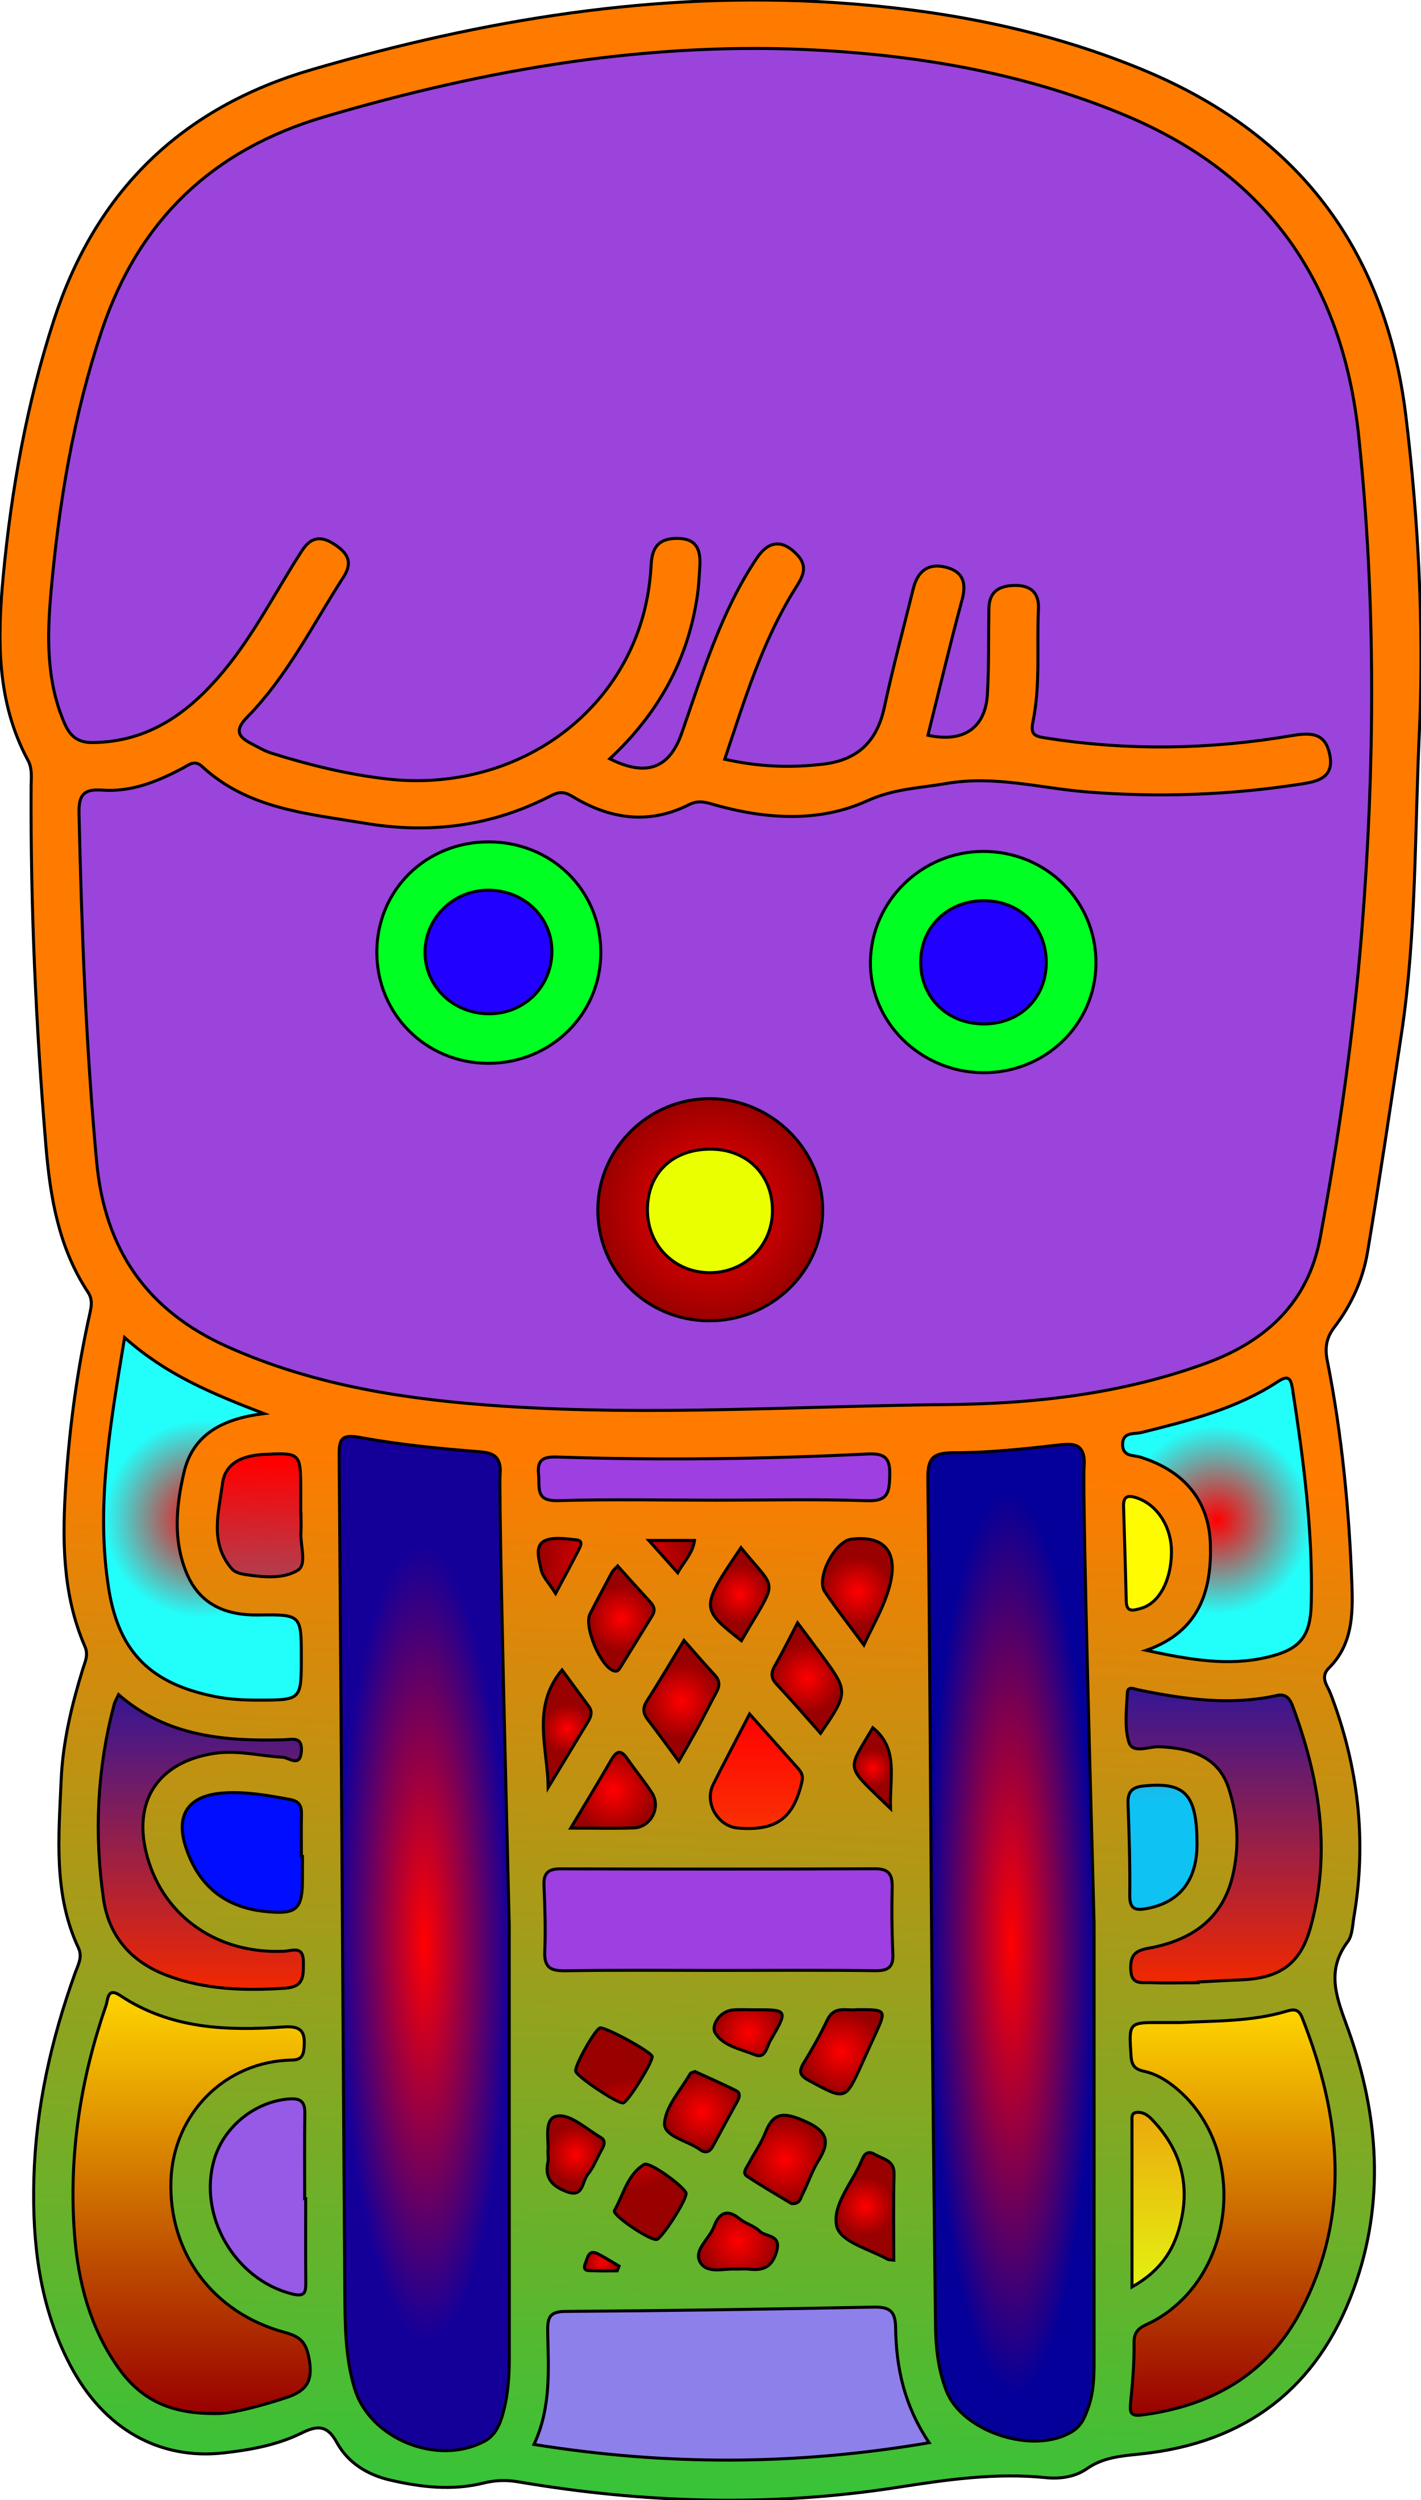 <?xml version="1.0" encoding="utf-8"?>
<svg viewBox="-1403.962 -1043.193 1652.478 2907.312" xmlns="http://www.w3.org/2000/svg" xmlns:xlink="http://www.w3.org/1999/xlink">
  <defs>
    <linearGradient gradientUnits="userSpaceOnUse" x1="2488.574" y1="220.317" x2="2488.574" y2="3127.629" id="gradient-6" gradientTransform="matrix(0.999, 0.037, -0.029, 0.46, -257.129, 1602.463)">
      <stop offset="0" style="stop-color: rgb(255, 123, 0);"/>
      <stop offset="1" style="stop-color: rgb(32, 204, 63);"/>
    </linearGradient>
    <radialGradient gradientUnits="userSpaceOnUse" cx="1167.545" cy="2312.659" r="98.955" id="gradient-3" gradientTransform="matrix(1, -0.008, 0.036, 4.677, -432.121, -8489.992)">
      <stop offset="0" style="stop-color: rgba(255, 0, 0, 1)"/>
      <stop offset="1" style="stop-color: rgb(20, 0, 153);"/>
    </radialGradient>
    <radialGradient gradientUnits="userSpaceOnUse" cx="1849.866" cy="2311.666" r="96.679" id="gradient-4" gradientTransform="matrix(1, -0.007, 0.037, 5.428, -434.038, -10218.189)">
      <stop offset="0" style="stop-color: rgba(255, 0, 0, 1)"/>
      <stop offset="1" style="stop-color: rgb(5, 0, 153);"/>
    </radialGradient>
    <linearGradient id="gradient-1-1" gradientUnits="userSpaceOnUse" x1="897.037" y1="2369.636" x2="897.037" y2="2859.16" gradientTransform="matrix(1, 0, 0, 1, -348.786, 4.713)" xlink:href="#gradient-1"/>
    <linearGradient id="gradient-1">
      <stop style="stop-color: rgb(255, 213, 0);" offset="0"/>
      <stop style="stop-color: rgb(153, 0, 0);" offset="1"/>
    </linearGradient>
    <linearGradient id="gradient-1-0" gradientUnits="userSpaceOnUse" x1="2107.64" y1="2389.888" x2="2107.64" y2="2861.213" gradientTransform="matrix(1, 0, 0, 1, -348.786, 4.713)" xlink:href="#gradient-1"/>
    <radialGradient id="gradient-69-1" gradientUnits="userSpaceOnUse" cx="909.639" cy="1818.8" r="114.961" gradientTransform="matrix(1, 0, 0, 1, -348.786, 4.713)" xlink:href="#gradient-69"/>
    <linearGradient id="gradient-69">
      <stop style="stop-color: rgb(255, 0, 0);" offset="0"/>
      <stop style="stop-color: rgb(34, 255, 251);" offset="1"/>
    </linearGradient>
    <linearGradient id="gradient-40-1" gradientUnits="userSpaceOnUse" x1="2097.179" y1="2015.854" x2="2097.179" y2="2358.483" gradientTransform="matrix(1, 0, 0, 1, -348.786, 4.713)" xlink:href="#gradient-40"/>
    <linearGradient id="gradient-40">
      <stop style="stop-color: rgb(54, 22, 149);" offset="0"/>
      <stop style="stop-color: rgb(241, 40, 0);" offset="1"/>
    </linearGradient>
    <radialGradient id="gradient-69-0" gradientUnits="userSpaceOnUse" cx="2089.499" cy="1819.983" r="109.817" gradientTransform="matrix(1, 0, 0, 1, -348.786, 4.713)" xlink:href="#gradient-69"/>
    <linearGradient id="gradient-40-0" gradientUnits="userSpaceOnUse" x1="907.722" y1="2023.2" x2="907.722" y2="2365.907" gradientTransform="matrix(1, 0, 0, 1, -348.786, 4.713)" xlink:href="#gradient-40"/>
    <linearGradient gradientUnits="userSpaceOnUse" x1="1496.556" y1="1743.184" x2="1496.556" y2="2272.865" id="gradient-2" gradientTransform="matrix(1, -0.017, 0.015, 0.779, -374.989, 416.445)">
      <stop offset="0" style="stop-color: rgba(255, 0, 0, 1)"/>
      <stop offset="1" style="stop-color: rgb(15, 194, 244);"/>
    </linearGradient>
    <linearGradient gradientUnits="userSpaceOnUse" x1="1775.745" y1="2045.7" x2="1775.745" y2="2712" id="gradient-15" gradientTransform="matrix(1, 0, 0, 1, -348.786, 4.713)">
      <stop offset="0" style="stop-color: rgba(255, 0, 0, 1)"/>
      <stop offset="1" style="stop-color: rgb(227, 242, 17);"/>
    </linearGradient>
    <radialGradient gradientUnits="userSpaceOnUse" cx="1671.249" cy="1903.635" r="40.573" id="gradient-18" gradientTransform="matrix(1, 0, 0, 1, -348.786, 4.713)">
      <stop offset="0" style="stop-color: rgba(255, 0, 0, 1)"/>
      <stop offset="1" style="stop-color: rgba(153, 0, 0, 1)"/>
    </radialGradient>
    <radialGradient gradientUnits="userSpaceOnUse" cx="1466.565" cy="2030.45" r="43.598" id="gradient-19" gradientTransform="matrix(1, 0, 0, 1, -348.786, 4.713)">
      <stop offset="0" style="stop-color: rgba(255, 0, 0, 1)"/>
      <stop offset="1" style="stop-color: rgba(153, 0, 0, 1)"/>
    </radialGradient>
    <radialGradient gradientUnits="userSpaceOnUse" cx="1587.113" cy="2563.692" r="46.905" id="gradient-20" gradientTransform="matrix(1, 0, 0, 1, -348.786, 4.713)">
      <stop offset="0" style="stop-color: rgba(255, 0, 0, 1)"/>
      <stop offset="1" style="stop-color: rgba(153, 0, 0, 1)"/>
    </radialGradient>
    <radialGradient gradientUnits="userSpaceOnUse" cx="1652.696" cy="2438.506" r="47.435" id="gradient-21" gradientTransform="matrix(1, 0, 0, 1, -348.786, 4.713)">
      <stop offset="0" style="stop-color: rgba(255, 0, 0, 1)"/>
      <stop offset="1" style="stop-color: rgba(153, 0, 0, 1)"/>
    </radialGradient>
    <radialGradient gradientUnits="userSpaceOnUse" cx="1680.16" cy="2618.283" r="33.754" id="gradient-22" gradientTransform="matrix(1, 0, 0, 1, -348.786, 4.713)">
      <stop offset="0" style="stop-color: rgba(255, 0, 0, 1)"/>
      <stop offset="1" style="stop-color: rgba(153, 0, 0, 1)"/>
    </radialGradient>
    <radialGradient gradientUnits="userSpaceOnUse" cx="1396.805" cy="1934.773" r="38.076" id="gradient-24" gradientTransform="matrix(1, 0, 0, 1, -348.786, 4.713)">
      <stop offset="0" style="stop-color: rgba(255, 0, 0, 1)"/>
      <stop offset="1" style="stop-color: rgba(153, 0, 0, 1)"/>
    </radialGradient>
    <radialGradient gradientUnits="userSpaceOnUse" cx="1612.469" cy="2003.95" r="40.5" id="gradient-25" gradientTransform="matrix(1, 0, 0, 1, -348.786, 4.713)">
      <stop offset="0" style="stop-color: rgba(255, 0, 0, 1)"/>
      <stop offset="1" style="stop-color: rgba(153, 0, 0, 1)"/>
    </radialGradient>
    <radialGradient gradientUnits="userSpaceOnUse" cx="1387.144" cy="2134.463" r="49.244" id="gradient-26" gradientTransform="matrix(1, 0, 0, 1, -348.786, 4.713)">
      <stop offset="0" style="stop-color: rgba(255, 0, 0, 1)"/>
      <stop offset="1" style="stop-color: rgba(153, 0, 0, 1)"/>
    </radialGradient>
    <radialGradient gradientUnits="userSpaceOnUse" cx="1490.43" cy="2508.158" r="43.461" id="gradient-27" gradientTransform="matrix(1, 0, 0, 1, -348.786, 4.713)">
      <stop offset="0" style="stop-color: rgba(255, 0, 0, 1)"/>
      <stop offset="1" style="stop-color: rgba(153, 0, 0, 1)"/>
    </radialGradient>
    <radialGradient gradientUnits="userSpaceOnUse" cx="1407.846" cy="2533.799" r="64.257" id="gradient-28" gradientTransform="matrix(1, 0, 0, 1, -348.786, 4.713)">
      <stop offset="0" style="stop-color: rgba(255, 0, 0, 1)"/>
      <stop offset="1" style="stop-color: rgba(153, 0, 0, 1)"/>
    </radialGradient>
    <radialGradient gradientUnits="userSpaceOnUse" cx="1333.808" cy="2062.85" r="27.769" id="gradient-29" gradientTransform="matrix(1, 0, 0, 1, -348.786, 4.713)">
      <stop offset="0" style="stop-color: rgba(255, 0, 0, 1)"/>
      <stop offset="1" style="stop-color: rgba(153, 0, 0, 1)"/>
    </radialGradient>
    <radialGradient gradientUnits="userSpaceOnUse" cx="1534.444" cy="1906.4" r="34.032" id="gradient-30" gradientTransform="matrix(1, 0, 0, 1, -348.786, 4.713)">
      <stop offset="0" style="stop-color: rgba(255, 0, 0, 1)"/>
      <stop offset="1" style="stop-color: rgba(153, 0, 0, 1)"/>
    </radialGradient>
    <radialGradient gradientUnits="userSpaceOnUse" cx="1532.427" cy="2659.085" r="45.984" id="gradient-31" gradientTransform="matrix(1, 0, 0, 1, -348.786, 4.713)">
      <stop offset="0" style="stop-color: rgba(255, 0, 0, 1)"/>
      <stop offset="1" style="stop-color: rgba(153, 0, 0, 1)"/>
    </radialGradient>
    <radialGradient gradientUnits="userSpaceOnUse" cx="1343.587" cy="2557.91" r="33.18" id="gradient-32" gradientTransform="matrix(1, 0, 0, 1, -348.786, 4.713)">
      <stop offset="0" style="stop-color: rgba(255, 0, 0, 1)"/>
      <stop offset="1" style="stop-color: rgba(153, 0, 0, 1)"/>
    </radialGradient>
    <radialGradient gradientUnits="userSpaceOnUse" cx="1544.17" cy="2416.293" r="39.582" id="gradient-33" gradientTransform="matrix(1, 0, 0, 1, -348.786, 4.713)">
      <stop offset="0" style="stop-color: rgba(255, 0, 0, 1)"/>
      <stop offset="1" style="stop-color: rgba(153, 0, 0, 1)"/>
    </radialGradient>
    <radialGradient gradientUnits="userSpaceOnUse" cx="1689.18" cy="2108.7" r="21.562" id="gradient-34" gradientTransform="matrix(1, 0, 0, 1, -348.786, 4.713)">
      <stop offset="0" style="stop-color: rgba(255, 0, 0, 1)"/>
      <stop offset="1" style="stop-color: rgba(153, 0, 0, 1)"/>
    </radialGradient>
    <radialGradient gradientUnits="userSpaceOnUse" cx="1390.958" cy="1873.556" r="90.842" id="gradient-35" gradientTransform="matrix(1, 0, 0, 1, -348.786, 4.713)">
      <stop offset="0" style="stop-color: rgba(255, 0, 0, 1)"/>
      <stop offset="1" style="stop-color: rgba(153, 0, 0, 1)"/>
    </radialGradient>
    <radialGradient gradientUnits="userSpaceOnUse" cx="1373.979" cy="2682.555" r="20.121" id="gradient-36" gradientTransform="matrix(1, 0, 0, 1, -348.786, 4.713)">
      <stop offset="0" style="stop-color: rgba(255, 0, 0, 1)"/>
      <stop offset="1" style="stop-color: rgba(153, 0, 0, 1)"/>
    </radialGradient>
    <radialGradient gradientUnits="userSpaceOnUse" cx="1500.149" cy="1459.351" r="130.753" id="gradient-37" gradientTransform="matrix(1, 0, 0, 1, -348.786, 4.713)">
      <stop offset="0" style="stop-color: rgba(255, 0, 0, 1)"/>
      <stop offset="1" style="stop-color: rgba(153, 0, 0, 1)"/>
    </radialGradient>
  </defs>
  <path class="st0" d="M 1976.514 896.813 C 1970.314 1024.313 1972.914 1143.113 1955.014 1260.613 C 1942.214 1344.913 1929.814 1429.213 1915.714 1513.313 C 1910.414 1545.213 1896.914 1574.813 1877.114 1600.713 C 1867.914 1612.813 1865.914 1624.413 1868.814 1639.013 C 1886.014 1725.613 1894.414 1813.413 1897.614 1901.513 C 1898.814 1935.313 1897.814 1970.113 1871.014 1996.713 C 1859.914 2007.713 1869.014 2017.113 1872.714 2026.713 C 1904.814 2110.813 1915.114 2197.213 1899.914 2286.213 C 1898.214 2296.113 1898.214 2308.013 1892.614 2315.313 C 1866.514 2350.013 1880.414 2381.713 1893.114 2417.013 C 1928.814 2516.413 1936.314 2618.113 1899.614 2719.113 C 1857.614 2834.713 1773.714 2898.313 1651.514 2910.913 C 1629.614 2913.213 1608.514 2914.613 1589.214 2928.113 C 1575.714 2937.613 1558.214 2940.113 1541.514 2938.413 C 1483.514 2932.513 1426.814 2940.713 1369.714 2949.613 C 1222.414 2972.613 1075.014 2968.313 928.214 2943.313 C 914.314 2940.913 901.414 2941.313 887.714 2944.713 C 851.114 2953.813 814.514 2949.513 778.614 2941.113 C 752.814 2935.113 730.114 2921.213 717.214 2897.713 C 706.114 2877.513 695.214 2877.113 676.214 2886.513 C 648.114 2900.413 617.014 2906.113 585.914 2909.613 C 510.314 2918.213 445.714 2881.513 406.914 2807.313 C 371.414 2739.413 362.814 2666.013 364.814 2590.713 C 367.014 2508.213 385.014 2428.913 412.814 2351.513 C 416.214 2342.113 421.614 2333.113 416.714 2322.613 C 387.314 2260.013 393.714 2193.313 396.514 2127.513 C 398.414 2083.413 408.714 2040.413 421.714 1998.113 C 424.314 1989.713 428.514 1981.913 424.114 1971.813 C 397.714 1911.013 397.714 1846.713 402.014 1782.213 C 406.314 1716.213 415.214 1650.713 429.614 1586.013 C 431.614 1576.813 433.514 1568.813 427.714 1559.913 C 393.714 1508.413 383.814 1449.813 378.814 1389.813 C 367.214 1250.613 360.814 1111.213 361.614 971.413 C 361.714 961.413 363.114 951.013 358.014 941.613 C 321.414 873.713 322.214 800.713 329.214 726.813 C 338.814 626.013 356.514 527.113 387.814 430.413 C 436.614 279.613 536.214 182.613 688.014 138.313 C 886.714 80.413 1088.514 46.713 1296.514 60.413 C 1419.114 68.513 1538.514 90.813 1652.714 137.813 C 1833.714 212.213 1936.314 346.113 1960.214 540.313 C 1975.014 661.813 1980.814 783.713 1976.514 896.813 Z" style="stroke: rgb(0, 0, 0); stroke-miterlimit: 10; stroke-width: 3.5px; fill: url(#gradient-6);" transform="matrix(1, 0, 0, 1, -1729.381, -1100.562)"/>
  <path class="st0" d="M 1404.514 912.313 C 1445.814 921.413 1471.514 903.913 1473.714 864.213 C 1475.514 831.213 1474.814 798.113 1475.414 765.013 C 1475.714 744.913 1487.614 738.313 1506.014 738.113 C 1524.814 737.913 1533.814 747.613 1533.014 765.013 C 1530.914 808.913 1535.514 853.313 1526.614 896.813 C 1523.714 911.113 1528.014 913.413 1540.814 915.413 C 1637.014 930.713 1733.114 929.013 1828.714 912.613 C 1851.714 908.713 1867.114 910.413 1871.914 935.613 C 1876.914 962.113 1857.214 966.113 1838.814 969.013 C 1755.914 981.913 1672.714 984.913 1588.914 978.213 C 1534.714 973.813 1481.914 958.713 1425.414 968.513 C 1394.314 973.913 1365.014 974.413 1333.814 988.613 C 1278.614 1013.713 1217.614 1010.213 1158.514 993.813 C 1148.114 990.913 1138.614 987.013 1126.914 992.913 C 1079.914 1016.813 1034.214 1009.813 990.814 983.313 C 981.414 977.613 975.114 978.013 966.214 982.613 C 897.714 1018.113 825.414 1027.413 749.614 1014.613 C 682.714 1003.413 613.914 998.113 560.514 948.713 C 551.714 940.613 545.514 946.513 538.614 950.213 C 509.114 966.013 478.114 978.613 444.214 976.113 C 421.214 974.413 416.814 983.113 417.314 1004.013 C 420.414 1139.013 425.314 1273.813 437.814 1408.413 C 447.314 1510.413 496.114 1581.213 589.614 1623.213 C 691.914 1669.113 800.214 1685.213 910.614 1692.513 C 1083.314 1703.913 1255.914 1692.313 1428.514 1690.613 C 1530.614 1689.613 1631.914 1677.813 1728.814 1642.213 C 1798.314 1616.713 1846.914 1571.213 1860.714 1496.413 C 1882.414 1379.013 1899.414 1260.513 1908.914 1141.813 C 1924.314 949.513 1925.614 756.713 1905.414 564.013 C 1886.714 386.413 1799.814 260.813 1633.814 191.413 C 1520.714 144.113 1402.014 122.913 1280.514 115.913 C 1082.814 104.613 891.214 137.613 702.214 193.313 C 572.214 231.713 486.714 313.613 443.914 441.413 C 410.814 540.313 393.914 642.613 384.714 745.913 C 380.214 796.813 379.014 848.713 400.214 897.913 C 406.914 913.413 415.514 920.913 433.014 920.813 C 498.514 920.313 545.514 885.713 584.914 838.413 C 620.914 795.313 646.114 744.813 676.514 697.813 C 686.514 682.313 697.914 679.813 713.514 689.813 C 728.814 699.613 736.514 710.313 725.014 728.113 C 689.214 783.613 659.714 843.413 613.014 891.113 C 599.614 904.813 600.414 912.913 616.314 921.313 C 624.414 925.513 632.414 930.413 641.014 933.113 C 684.814 946.913 729.314 957.813 775.014 963.113 C 908.214 978.413 1029.214 905.413 1069.314 786.113 C 1077.314 762.413 1081.414 737.913 1082.714 713.213 C 1083.814 692.513 1092.814 683.213 1113.414 683.413 C 1136.714 683.613 1140.414 698.113 1139.214 716.713 C 1138.514 727.713 1138.014 738.713 1136.414 749.613 C 1125.614 825.113 1090.314 887.813 1034.514 939.713 C 1077.114 961.013 1103.814 950.913 1118.114 910.113 C 1142.614 840.113 1163.714 768.613 1205.714 706.113 C 1219.614 685.513 1235.814 684.713 1252.514 702.513 C 1266.114 716.913 1258.014 729.313 1250.014 742.013 C 1211.514 803.613 1191.014 872.313 1168.214 940.213 C 1208.514 949.313 1245.814 950.413 1283.514 945.813 C 1323.314 941.013 1345.414 919.013 1353.814 879.813 C 1363.714 833.613 1376.114 787.913 1387.414 742.013 C 1392.414 721.713 1404.714 711.613 1425.614 717.013 C 1445.714 722.213 1449.514 735.513 1444.114 755.213 C 1430.014 807.313 1417.614 859.913 1404.514 912.313 Z" style="stroke: rgb(0, 0, 0); stroke-miterlimit: 10; stroke-width: 3.5px; fill: rgb(154, 68, 220);" transform="matrix(1, 0, 0, 1, -1729.381, -1100.562)"/>
  <path class="st0" d="M 917.614 2296.513 C 910.314 1999.913 905.614 1788.613 907.014 1770.413 C 907.214 1768.213 908.214 1758.513 902.314 1752.013 C 898.914 1748.213 893.214 1746.413 884.314 1745.613 C 837.714 1741.913 790.914 1737.413 745.014 1729.013 C 722.214 1724.813 719.614 1730.213 719.814 1750.613 C 722.414 2074.713 724.114 2398.813 726.414 2722.913 C 726.714 2760.513 726.714 2798.313 737.814 2834.913 C 755.514 2893.113 833.514 2925.013 888.214 2896.413 C 899.714 2890.413 905.214 2880.213 908.914 2868.513 C 916.114 2845.413 917.714 2821.713 917.714 2797.813 C 917.614 2630.713 917.614 2463.613 917.614 2296.513 Z" style="stroke: rgb(0, 0, 0); stroke-miterlimit: 10; stroke-width: 3.5px; fill: url(#gradient-3);" transform="matrix(1, 0, 0, 1, -1729.381, -1100.562)"/>
  <path class="st0" d="M 1597.714 2293.513 C 1589.614 1995.813 1584.514 1784.413 1586.114 1761.713 C 1586.314 1758.713 1587.514 1746.713 1580.314 1740.413 C 1575.814 1736.513 1568.414 1736.313 1557.614 1737.513 C 1516.614 1742.213 1475.314 1746.713 1434.114 1746.613 C 1409.014 1746.613 1404.114 1754.013 1404.414 1777.613 C 1406.814 1974.213 1407.614 2170.813 1409.214 2367.413 C 1410.314 2498.813 1411.814 2630.113 1413.314 2761.513 C 1413.614 2787.313 1416.414 2812.713 1425.814 2837.213 C 1444.414 2885.813 1528.614 2912.613 1572.814 2884.413 C 1583.214 2877.813 1587.014 2868.013 1590.714 2857.713 C 1598.414 2836.513 1597.714 2814.313 1597.714 2792.313 C 1597.814 2626.113 1597.714 2459.813 1597.714 2293.513 Z" style="stroke: rgb(0, 0, 0); stroke-miterlimit: 10; stroke-width: 3.5px; fill: url(#gradient-4);" transform="matrix(1, 0, 0, 1, -1729.381, -1100.562)"/>
  <path class="st0" d="M 582.914 2863.713 C 598.614 2862.713 628.614 2855.113 658.414 2845.313 C 683.314 2837.113 689.614 2824.713 684.614 2798.913 C 681.014 2780.113 673.814 2774.213 656.614 2769.513 C 572.214 2746.713 521.414 2676.313 524.214 2593.013 C 526.814 2515.513 587.014 2454.013 665.314 2452.813 C 674.414 2452.713 678.114 2448.713 678.914 2439.613 C 680.414 2422.413 678.214 2412.713 655.914 2414.313 C 589.414 2419.113 523.614 2416.713 465.114 2377.713 C 450.114 2367.713 451.114 2382.513 448.614 2389.613 C 418.914 2475.513 405.214 2563.913 412.014 2654.713 C 416.214 2711.113 430.214 2765.013 464.014 2812.013 C 489.514 2847.213 523.414 2865.813 582.914 2863.713 Z" style="stroke: rgb(0, 0, 0); stroke-miterlimit: 10; stroke-width: 3.5px; fill: url(#gradient-1-1);" transform="matrix(1, 0, 0, 1, -1729.381, -1100.562)"/>
  <path class="st0" d="M 946.414 2899.813 C 1099.914 2924.513 1251.114 2924.313 1405.914 2897.813 C 1376.814 2854.613 1367.514 2810.013 1366.914 2763.813 C 1366.614 2743.913 1359.314 2739.813 1340.914 2740.113 C 1221.714 2742.513 1102.514 2744.313 983.314 2745.113 C 965.514 2745.213 962.114 2751.313 962.314 2767.313 C 963.014 2811.113 966.914 2855.513 946.414 2899.813 Z" style="stroke: rgb(0, 0, 0); stroke-miterlimit: 10; stroke-width: 3.5px; fill: rgb(142, 128, 235);" transform="matrix(1, 0, 0, 1, -1729.381, -1100.562)"/>
  <path class="st0" d="M 1698.614 2409.213 C 1691.314 2409.213 1683.914 2409.213 1676.614 2409.213 C 1637.514 2409.013 1638.114 2408.913 1640.714 2448.213 C 1641.514 2459.713 1645.614 2463.713 1656.314 2466.013 C 1668.814 2468.713 1680.014 2475.213 1690.314 2483.313 C 1778.014 2552.413 1764.514 2704.113 1665.914 2756.813 C 1655.814 2762.213 1644.014 2764.413 1644.214 2780.913 C 1644.514 2804.713 1642.514 2828.513 1640.114 2852.213 C 1639.014 2863.313 1641.114 2867.113 1652.814 2865.613 C 1734.314 2855.213 1799.614 2818.213 1838.214 2744.413 C 1897.114 2632.013 1884.614 2517.913 1839.914 2404.113 C 1836.014 2394.213 1831.514 2393.013 1821.214 2396.113 C 1781.314 2408.113 1739.714 2407.113 1698.614 2409.213 Z" style="stroke: rgb(0, 0, 0); stroke-miterlimit: 10; stroke-width: 3.5px; fill: url(#gradient-1-0);" transform="matrix(1, 0, 0, 1, -1729.381, -1100.562)"/>
  <path class="st0" d="M 470.314 1612.713 C 453.614 1714.213 436.414 1809.213 452.014 1905.713 C 464.014 1979.913 502.214 2015.613 575.814 2030.213 C 592.214 2033.413 608.514 2034.313 625.114 2034.313 C 675.814 2034.313 675.814 2034.313 675.814 1984.813 C 675.814 1935.213 675.814 1934.613 626.214 1935.313 C 587.714 1935.913 557.414 1923.113 542.214 1886.113 C 526.514 1848.013 530.314 1808.313 539.314 1769.713 C 549.714 1725.313 583.914 1707.113 632.314 1701.113 C 572.114 1677.913 518.814 1656.013 470.314 1612.713 Z" style="stroke: rgb(0, 0, 0); stroke-miterlimit: 10; stroke-width: 3.5px; fill: url(#gradient-69-1);" transform="matrix(1, 0, 0, 1, -1729.381, -1100.562)"/>
  <path class="st0" d="M 1161.914 2348.613 C 1222.414 2348.613 1282.914 2348.113 1343.414 2348.913 C 1359.014 2349.113 1364.514 2344.313 1363.714 2328.613 C 1362.414 2303.013 1362.414 2277.313 1362.914 2251.613 C 1363.214 2236.813 1358.814 2230.313 1342.714 2230.413 C 1220.814 2230.913 1098.914 2230.813 977.014 2230.513 C 962.914 2230.513 957.414 2235.413 958.014 2249.813 C 959.114 2275.413 960.014 2301.213 958.914 2326.813 C 958.114 2345.913 966.414 2349.213 983.214 2349.013 C 1042.714 2348.013 1102.314 2348.613 1161.914 2348.613 Z" style="stroke: rgb(0, 0, 0); stroke-miterlimit: 10; stroke-width: 3.5px; fill: rgb(158, 63, 226);" transform="matrix(1, 0, 0, 1, -1729.381, -1100.562)"/>
  <path class="st0" d="M 1718.714 2362.913 C 1718.714 2362.613 1718.714 2362.413 1718.714 2362.113 C 1735.214 2361.213 1751.714 2360.213 1768.114 2359.613 C 1812.914 2357.913 1837.214 2341.813 1849.214 2299.313 C 1874.014 2211.013 1859.814 2125.113 1828.514 2040.913 C 1825.314 2032.413 1820.714 2026.613 1810.214 2028.913 C 1756.014 2041.013 1702.614 2033.213 1649.414 2022.413 C 1644.814 2021.513 1636.814 2017.313 1636.414 2025.713 C 1635.514 2044.913 1632.814 2065.313 1638.114 2083.013 C 1642.414 2097.213 1660.914 2088.113 1672.714 2088.513 C 1716.414 2089.913 1743.514 2104.113 1754.114 2136.313 C 1765.114 2169.913 1767.014 2204.913 1758.714 2239.413 C 1746.414 2290.413 1708.914 2314.313 1660.414 2322.913 C 1644.214 2325.813 1639.714 2332.213 1640.414 2348.013 C 1641.114 2366.413 1654.114 2362.213 1663.814 2362.813 C 1681.914 2363.613 1700.314 2362.913 1718.714 2362.913 Z" style="stroke: rgb(0, 0, 0); stroke-miterlimit: 10; stroke-width: 3.5px; fill: url(#gradient-40-1);" transform="matrix(1, 0, 0, 1, -1729.381, -1100.562)"/>
  <path class="st0" d="M 1658.314 1976.413 C 1708.814 1987.313 1753.414 1995.213 1799.114 1984.413 C 1837.014 1975.513 1849.414 1960.913 1850.314 1921.613 C 1852.214 1837.913 1841.314 1755.213 1828.514 1672.713 C 1826.614 1660.613 1823.914 1655.713 1811.614 1663.813 C 1763.214 1695.713 1708.014 1709.313 1652.814 1723.113 C 1644.314 1725.213 1630.314 1721.913 1630.914 1737.913 C 1631.414 1751.313 1643.814 1749.313 1651.414 1751.713 C 1701.914 1767.413 1731.714 1801.913 1733.014 1853.813 C 1734.314 1906.013 1721.014 1954.413 1658.314 1976.413 Z" style="stroke: rgb(0, 0, 0); stroke-miterlimit: 10; stroke-width: 3.5px; fill: url(#gradient-69-0);" transform="matrix(1, 0, 0, 1, -1729.381, -1100.562)"/>
  <path class="st0" d="M 463.314 2027.913 C 460.914 2033.113 458.914 2036.113 458.114 2039.513 C 438.314 2114.113 434.814 2189.813 445.814 2265.813 C 452.114 2309.113 478.214 2338.713 519.314 2354.313 C 564.114 2371.213 610.514 2372.413 657.514 2369.213 C 679.214 2367.713 678.214 2354.613 678.214 2338.913 C 678.214 2319.413 665.814 2325.813 655.614 2326.313 C 579.214 2329.813 516.614 2286.813 496.914 2217.313 C 478.514 2152.713 508.614 2106.213 574.714 2096.213 C 601.614 2092.113 627.614 2099.313 654.114 2100.713 C 661.714 2101.113 674.714 2113.513 675.914 2093.213 C 676.914 2075.913 664.714 2080.213 655.314 2080.413 C 586.314 2082.213 519.414 2076.713 463.314 2027.913 Z" style="stroke: rgb(0, 0, 0); stroke-miterlimit: 10; stroke-width: 3.5px; fill: url(#gradient-40-0);" transform="matrix(1, 0, 0, 1, -1729.381, -1100.562)"/>
  <path class="st0" d="M 1158.014 1801.813 C 1216.714 1801.813 1275.414 1800.513 1334.014 1802.413 C 1358.214 1803.213 1359.514 1792.713 1360.114 1773.513 C 1360.814 1752.713 1354.614 1747.013 1333.914 1748.113 C 1213.914 1754.013 1093.814 1755.613 973.814 1751.613 C 957.614 1751.113 949.814 1754.113 951.714 1772.113 C 953.214 1787.013 947.614 1803.013 973.814 1802.313 C 1035.214 1800.613 1096.614 1801.813 1158.014 1801.813 Z" style="stroke: rgb(0, 0, 0); stroke-miterlimit: 10; stroke-width: 3.5px; fill: rgb(158, 63, 226);" transform="matrix(1, 0, 0, 1, -1729.381, -1100.562)"/>
  <path class="st0" d="M 680.914 2614.013 C 680.514 2614.013 680.114 2614.013 679.714 2614.013 C 679.714 2580.913 679.414 2547.813 679.914 2514.813 C 680.114 2501.713 675.414 2497.113 662.014 2498.013 C 622.814 2500.813 586.414 2529.313 574.814 2567.613 C 554.914 2633.213 598.314 2707.913 664.714 2724.713 C 680.714 2728.813 681.114 2722.413 681.014 2710.413 C 680.714 2678.313 680.914 2646.113 680.914 2614.013 Z" style="stroke: rgb(0, 0, 0); stroke-miterlimit: 10; stroke-width: 3.5px; fill: rgb(151, 90, 230);" transform="matrix(1, 0, 0, 1, -1729.381, -1100.562)"/>
  <path class="st0" d="M 677.214 2216.113 C 676.814 2216.113 676.314 2216.113 675.914 2216.113 C 675.914 2199.613 675.614 2183.113 676.014 2166.613 C 676.214 2156.913 673.014 2151.713 662.614 2149.813 C 636.414 2145.013 610.114 2140.213 583.414 2142.413 C 543.514 2145.813 528.914 2168.613 542.014 2206.913 C 556.714 2250.013 586.714 2274.913 632.514 2279.913 C 670.514 2284.013 677.414 2278.213 677.114 2240.913 C 677.114 2232.613 677.214 2224.413 677.214 2216.113 Z" style="stroke: rgb(0, 0, 0); stroke-miterlimit: 10; stroke-width: 3.5px; fill: rgb(0, 13, 255);" transform="matrix(1, 0, 0, 1, -1729.381, -1100.562)"/>
  <path class="st0" d="M 675.414 1817.113 C 675.314 1817.113 675.214 1817.113 675.114 1817.113 C 675.114 1806.113 675.214 1795.213 675.114 1784.213 C 674.914 1748.113 673.114 1746.513 636.014 1748.413 C 633.314 1748.513 630.514 1748.613 627.814 1748.913 C 606.114 1751.013 587.214 1758.913 584.114 1782.713 C 579.714 1816.413 568.814 1851.713 595.314 1881.913 C 598.514 1885.613 605.014 1887.413 610.214 1888.213 C 631.214 1891.413 654.714 1893.713 671.714 1883.313 C 682.714 1876.613 674.414 1854.313 675.414 1839.013 C 675.814 1831.813 675.414 1824.413 675.414 1817.113 Z M 1717.414 2201.513 C 1717.314 2143.713 1703.614 2129.213 1655.514 2134.113 C 1641.414 2135.513 1636.714 2141.113 1637.214 2154.813 C 1638.514 2190.413 1639.614 2226.113 1639.214 2261.713 C 1639.114 2278.513 1647.114 2278.913 1659.714 2276.513 C 1697.514 2269.313 1717.514 2243.513 1717.414 2201.513 Z" style="stroke: rgb(0, 0, 0); stroke-miterlimit: 10; stroke-width: 3.5px; fill: url(#gradient-2);" transform="matrix(1, 0, 0, 1, -1729.381, -1100.562)"/>
  <path class="st0" d="M 1197.114 2050.413 C 1181.614 2080.413 1167.914 2106.213 1154.814 2132.313 C 1144.114 2153.613 1160.114 2181.313 1183.914 2183.113 C 1228.314 2186.613 1248.314 2171.613 1258.014 2129.013 C 1259.814 2121.013 1256.514 2117.013 1252.214 2112.313 C 1234.614 2092.513 1217.014 2072.813 1197.114 2050.413 Z M 1641.814 2716.713 C 1678.514 2696.013 1692.114 2669.613 1698.914 2639.613 C 1709.314 2594.213 1696.814 2554.513 1664.314 2521.213 C 1659.814 2516.613 1654.114 2512.913 1647.214 2513.713 C 1640.714 2514.413 1641.814 2520.013 1641.814 2524.313 C 1641.814 2586.413 1641.814 2648.513 1641.814 2716.713 Z" style="stroke: rgb(0, 0, 0); stroke-miterlimit: 10; stroke-width: 3.5px; fill: url(#gradient-15);" transform="matrix(1, 0, 0, 1, -1729.381, -1100.562)"/>
  <path class="st0" d="M 1330.014 1970.213 C 1340.014 1948.713 1350.614 1930.413 1357.214 1910.713 C 1372.614 1865.113 1357.014 1842.313 1315.714 1847.113 C 1296.214 1849.313 1273.914 1892.513 1284.714 1908.513 C 1298.514 1928.813 1313.714 1948.113 1330.014 1970.213 Z" style="stroke: rgb(0, 0, 0); stroke-miterlimit: 10; stroke-width: 3.5px; fill: url(#gradient-18);" transform="matrix(1, 0, 0, 1, -1729.381, -1100.562)"/>
  <path class="st0" d="M 1120.814 1964.813 C 1105.314 1990.313 1091.914 2013.113 1077.614 2035.413 C 1072.214 2043.913 1073.514 2050.213 1079.214 2057.613 C 1090.914 2072.713 1102.114 2088.313 1114.814 2105.513 C 1122.814 2091.313 1130.114 2078.813 1137.014 2066.113 C 1144.414 2052.413 1151.314 2038.413 1158.714 2024.713 C 1162.714 2017.413 1162.414 2011.313 1156.414 2004.913 C 1144.714 1992.413 1133.614 1979.313 1120.814 1964.813 Z" style="stroke: rgb(0, 0, 0); stroke-miterlimit: 10; stroke-width: 3.5px; fill: url(#gradient-19);" transform="matrix(1, 0, 0, 1, -1729.381, -1100.562)"/>
  <path class="st0" d="M 1245.814 2619.713 C 1255.614 2620.613 1256.314 2613.513 1258.414 2609.413 C 1265.114 2596.413 1269.414 2582.113 1277.114 2569.913 C 1293.014 2544.913 1284.814 2533.913 1259.014 2522.913 C 1236.914 2513.513 1224.714 2513.413 1215.514 2537.113 C 1210.614 2549.813 1202.314 2561.113 1196.114 2573.313 C 1193.814 2577.713 1188.114 2583.913 1194.014 2587.913 C 1211.314 2599.413 1229.514 2609.813 1245.814 2619.713 Z" style="stroke: rgb(0, 0, 0); stroke-miterlimit: 10; stroke-width: 3.5px; fill: url(#gradient-20);" transform="matrix(1, 0, 0, 1, -1729.381, -1100.562)"/>
  <path class="st0" d="M 1322.214 2394.213 C 1310.814 2396.113 1295.814 2388.713 1287.514 2406.213 C 1279.314 2423.513 1269.814 2440.213 1259.814 2456.613 C 1253.314 2467.413 1256.614 2471.513 1267.014 2477.113 C 1308.514 2499.513 1308.314 2499.913 1327.214 2458.413 C 1332.514 2446.813 1337.614 2435.113 1343.014 2423.513 C 1356.414 2394.213 1356.414 2394.213 1322.214 2394.213 Z" style="stroke: rgb(0, 0, 0); stroke-miterlimit: 10; stroke-width: 3.5px; fill: url(#gradient-21);" transform="matrix(1, 0, 0, 1, -1729.381, -1100.562)"/>
  <path class="st0" d="M 1364.814 2685.513 C 1364.814 2651.413 1364.214 2618.613 1365.114 2585.813 C 1365.614 2569.013 1352.414 2568.213 1342.714 2562.513 C 1334.614 2557.713 1330.514 2562.113 1328.014 2568.413 C 1317.514 2594.413 1293.214 2620.413 1298.314 2645.413 C 1302.214 2664.413 1336.514 2672.613 1357.914 2684.613 C 1358.614 2685.113 1359.614 2684.913 1364.814 2685.513 Z" style="stroke: rgb(0, 0, 0); stroke-miterlimit: 10; stroke-width: 3.5px; fill: url(#gradient-22);" transform="matrix(1, 0, 0, 1, -1729.381, -1100.562)"/>
  <path class="st0" d="M 1687.714 1862.713 C 1688.114 1833.313 1671.714 1807.613 1647.914 1799.313 C 1637.914 1795.813 1631.614 1796.413 1632.014 1808.913 C 1633.014 1845.613 1634.314 1882.313 1635.114 1919.013 C 1635.414 1933.013 1643.614 1929.913 1651.814 1927.713 C 1672.914 1922.113 1687.314 1896.113 1687.714 1862.713 Z" style="stroke: rgb(0, 0, 0); stroke-miterlimit: 10; stroke-width: 3.5px; fill: rgb(255, 251, 0);" transform="matrix(1, 0, 0, 1, -1729.381, -1100.562)"/>
  <path class="st0" d="M 1043.714 1878.313 C 1040.514 1881.713 1038.314 1883.413 1037.114 1885.613 C 1028.514 1901.613 1019.914 1917.713 1011.614 1933.913 C 1004.114 1948.313 1023.414 1994.513 1038.714 2000.113 C 1043.614 2001.913 1045.114 1998.913 1046.914 1996.113 C 1059.414 1976.013 1071.714 1955.813 1084.114 1935.713 C 1087.514 1930.113 1086.314 1925.513 1082.214 1920.913 C 1069.414 1906.913 1056.714 1892.813 1043.714 1878.313 Z" style="stroke: rgb(0, 0, 0); stroke-miterlimit: 10; stroke-width: 3.5px; fill: url(#gradient-24);" transform="matrix(1, 0, 0, 1, -1729.381, -1100.562)"/>
  <path class="st0" d="M 1252.914 1944.413 C 1243.114 1963.113 1235.414 1978.713 1226.814 1993.813 C 1222.114 2002.013 1221.314 2008.113 1228.414 2015.713 C 1245.814 2034.213 1262.414 2053.513 1279.614 2072.913 C 1312.014 2025.613 1312.014 2024.213 1281.714 1983.113 C 1273.114 1971.413 1264.414 1959.713 1252.914 1944.413 Z" style="stroke: rgb(0, 0, 0); stroke-miterlimit: 10; stroke-width: 3.5px; fill: url(#gradient-25);" transform="matrix(1, 0, 0, 1, -1729.381, -1100.562)"/>
  <path class="st0" d="M 989.114 2183.113 C 1016.914 2183.113 1039.714 2183.713 1062.414 2182.913 C 1082.214 2182.213 1094.314 2159.013 1083.614 2142.313 C 1074.814 2128.513 1064.114 2115.913 1054.914 2102.413 C 1046.814 2090.513 1041.714 2094.313 1035.914 2104.413 C 1021.414 2129.413 1006.514 2154.013 989.114 2183.113 Z" style="stroke: rgb(0, 0, 0); stroke-miterlimit: 10; stroke-width: 3.5px; fill: url(#gradient-26);" transform="matrix(1, 0, 0, 1, -1729.381, -1100.562)"/>
  <path class="st0" d="M 1133.614 2466.213 C 1132.214 2466.813 1128.914 2467.213 1127.914 2468.913 C 1117.114 2487.813 1099.614 2506.413 1098.214 2526.113 C 1097.114 2541.813 1124.814 2546.313 1139.014 2556.713 C 1145.214 2561.313 1150.514 2560.413 1154.414 2553.013 C 1163.814 2535.413 1173.514 2517.813 1183.114 2500.313 C 1185.514 2495.913 1186.514 2490.913 1181.614 2488.513 C 1166.314 2480.813 1150.414 2473.913 1133.614 2466.213 Z" style="stroke: rgb(0, 0, 0); stroke-miterlimit: 10; stroke-width: 3.5px; fill: url(#gradient-27);" transform="matrix(1, 0, 0, 1, -1729.381, -1100.562)"/>
  <path class="st0" d="M 994.814 2465.613 C 995.214 2471.313 1042.614 2503.213 1050.014 2502.713 C 1055.114 2502.413 1084.314 2455.713 1083.814 2448.713 C 1083.514 2443.813 1031.414 2415.113 1023.414 2415.413 C 1018.314 2415.713 994.214 2457.813 994.814 2465.613 Z M 1088.714 2661.613 C 1094.114 2661.713 1122.714 2617.613 1123.314 2608.213 C 1123.714 2602.013 1081.014 2570.313 1074.514 2574.213 C 1054.914 2586.113 1050.514 2609.313 1039.914 2627.913 C 1037.114 2632.813 1078.814 2661.413 1088.714 2661.613 Z" style="stroke: rgb(0, 0, 0); stroke-miterlimit: 10; stroke-width: 3.5px; fill: url(#gradient-28);" transform="matrix(1, 0, 0, 1, -1729.381, -1100.562)"/>
  <path class="st0" d="M 962.914 2135.913 C 978.414 2110.313 993.814 2084.813 1009.314 2059.213 C 1012.814 2053.413 1014.614 2047.613 1010.114 2041.513 C 1000.114 2027.813 990.014 2014.213 979.014 1999.213 C 943.114 2042.113 962.314 2089.813 962.914 2135.913 Z" style="stroke: rgb(0, 0, 0); stroke-miterlimit: 10; stroke-width: 3.5px; fill: url(#gradient-29);" transform="matrix(1, 0, 0, 1, -1729.381, -1100.562)"/>
  <path class="st0" d="M 1187.114 1857.013 C 1139.714 1927.013 1139.714 1927.413 1187.614 1965.213 C 1230.814 1889.913 1230.114 1910.313 1187.114 1857.013 Z" style="stroke: rgb(0, 0, 0); stroke-miterlimit: 10; stroke-width: 3.5px; fill: url(#gradient-30);" transform="matrix(1, 0, 0, 1, -1729.381, -1100.562)"/>
  <path class="st0" d="M 1181.914 2695.913 C 1187.714 2695.913 1192.314 2695.413 1196.814 2696.013 C 1213.514 2698.013 1223.714 2692.913 1228.614 2675.013 C 1234.114 2655.313 1215.714 2658.813 1208.814 2651.813 C 1202.614 2645.513 1192.614 2643.213 1185.614 2637.513 C 1170.114 2624.813 1161.414 2631.313 1155.514 2646.913 C 1150.214 2660.913 1131.814 2673.713 1139.514 2687.713 C 1147.614 2702.113 1168.014 2694.813 1181.914 2695.913 Z" style="stroke: rgb(0, 0, 0); stroke-miterlimit: 10; stroke-width: 3.5px; fill: url(#gradient-31);" transform="matrix(1, 0, 0, 1, -1729.381, -1100.562)"/>
  <path class="st0" d="M 962.614 2559.013 C 962.614 2564.713 963.314 2568.513 962.514 2572.013 C 958.214 2591.713 970.014 2600.813 985.714 2606.313 C 1004.014 2612.613 1002.414 2593.713 1008.914 2585.813 C 1015.814 2577.413 1019.614 2566.613 1025.114 2557.113 C 1028.214 2551.813 1030.014 2546.313 1024.014 2542.813 C 1007.514 2533.313 989.514 2515.913 974.014 2517.813 C 957.014 2519.913 963.914 2545.213 962.614 2559.013 Z" style="stroke: rgb(0, 0, 0); stroke-miterlimit: 10; stroke-width: 3.5px; fill: url(#gradient-32);" transform="matrix(1, 0, 0, 1, -1729.381, -1100.562)"/>
  <path class="st0" d="M 1203.014 2394.413 C 1194.714 2394.413 1186.514 2393.913 1178.214 2394.513 C 1161.814 2395.813 1152.614 2413.013 1156.814 2420.613 C 1165.514 2436.413 1186.614 2439.913 1203.214 2446.713 C 1215.714 2451.813 1216.914 2437.613 1221.014 2430.613 C 1242.014 2394.413 1241.814 2394.213 1203.014 2394.413 Z" style="stroke: rgb(0, 0, 0); stroke-miterlimit: 10; stroke-width: 3.5px; fill: url(#gradient-33);" transform="matrix(1, 0, 0, 1, -1729.381, -1100.562)"/>
  <path class="st0" d="M 1361.014 2160.413 C 1359.714 2124.313 1370.814 2090.913 1340.414 2066.413 C 1309.814 2118.513 1307.614 2108.413 1361.014 2160.413 Z" style="stroke: rgb(0, 0, 0); stroke-miterlimit: 10; stroke-width: 3.5px; fill: url(#gradient-34);" transform="matrix(1, 0, 0, 1, -1729.381, -1100.562)"/>
  <path class="st0" d="M 971.514 1910.313 C 981.814 1891.013 990.014 1875.813 997.914 1860.413 C 1000.314 1855.813 1004.314 1848.813 995.614 1847.913 C 983.014 1846.713 967.914 1844.113 957.914 1849.513 C 947.014 1855.513 952.414 1871.613 954.714 1882.613 C 956.414 1890.913 963.814 1898.113 971.514 1910.313 Z M 1113.514 1886.213 C 1121.214 1872.613 1131.214 1863.213 1133.014 1848.613 C 1115.914 1848.613 1100.314 1848.613 1079.914 1848.613 C 1092.714 1862.913 1102.514 1873.913 1113.514 1886.213 Z" style="stroke: rgb(0, 0, 0); stroke-miterlimit: 10; stroke-width: 3.5px; fill: url(#gradient-35);" transform="matrix(1, 0, 0, 1, -1729.381, -1100.562)"/>
  <path class="st0" d="M 1043.214 2697.913 C 1043.914 2696.113 1044.614 2694.213 1045.314 2692.413 C 1037.114 2687.613 1029.014 2682.413 1020.614 2678.113 C 1009.814 2672.613 1008.914 2682.613 1006.414 2688.413 C 1001.614 2699.513 1010.814 2697.513 1016.414 2697.813 C 1025.414 2698.213 1034.314 2697.913 1043.214 2697.913 Z" style="stroke: rgb(0, 0, 0); stroke-miterlimit: 10; stroke-width: 3.5px; fill: url(#gradient-36);" transform="matrix(1, 0, 0, 1, -1729.381, -1100.562)"/>
  <path class="st0" d="M 1149.214 1593.213 C 1076.914 1592.613 1020.014 1535.113 1020.614 1463.313 C 1021.214 1392.313 1080.314 1334.413 1151.414 1334.913 C 1222.614 1335.513 1281.914 1394.113 1282.114 1464.113 C 1282.514 1535.513 1222.414 1593.813 1149.214 1593.213 Z" style="stroke: rgb(0, 0, 0); stroke-miterlimit: 10; stroke-width: 3.5px; fill: url(#gradient-37);" transform="matrix(1, 0, 0, 1, -1729.381, -1100.562)"/>
  <path class="st0" d="M 1078.314 1464.213 C 1078.314 1505.613 1110.014 1537.413 1151.114 1537.313 C 1192.414 1537.213 1224.414 1504.813 1223.714 1463.713 C 1223.114 1422.513 1193.614 1393.813 1151.914 1393.613 C 1107.514 1393.513 1078.314 1421.513 1078.314 1464.213 Z" style="stroke: rgb(0, 0, 0); stroke-miterlimit: 10; stroke-width: 3.5px; fill: rgb(234, 255, 0);" transform="matrix(1, 0, 0, 1, -1729.381, -1100.562)"/>
  <path class="st0" d="M 1468.914 1047.413 C 1542.414 1047.413 1600.614 1105.513 1599.914 1178.113 C 1599.214 1249.213 1540.314 1305.613 1467.814 1304.713 C 1395.414 1303.813 1336.714 1245.713 1337.614 1175.613 C 1338.614 1104.913 1397.514 1047.413 1468.914 1047.413 Z" style="stroke: rgb(0, 0, 0); stroke-miterlimit: 10; stroke-width: 3.5px; fill: rgb(0, 255, 34);" transform="matrix(1, 0, 0, 1, -1729.381, -1100.562)"/>
  <path class="st0" d="M 1542.114 1176.913 C 1542.314 1135.213 1511.314 1104.613 1469.114 1104.713 C 1428.014 1104.813 1396.814 1134.813 1396.114 1174.713 C 1395.414 1216.313 1426.014 1247.413 1468.314 1248.013 C 1510.714 1248.613 1541.914 1218.613 1542.114 1176.913 Z" style="stroke: rgb(0, 0, 0); stroke-miterlimit: 10; stroke-width: 3.5px; fill: rgb(34, 0, 255);" transform="matrix(1, 0, 0, 1, -1729.381, -1100.562)"/>
  <path class="st0" d="M 893.514 1036.313 C 966.414 1036.213 1023.514 1092.013 1024.114 1163.813 C 1024.714 1236.313 966.114 1294.213 892.614 1293.813 C 820.314 1293.413 763.514 1236.413 763.614 1164.313 C 763.814 1092.313 820.614 1036.313 893.514 1036.313 Z" style="stroke: rgb(0, 0, 0); stroke-miterlimit: 10; stroke-width: 3.5px; fill: rgb(0, 255, 34);" transform="matrix(1, 0, 0, 1, -1729.381, -1100.562)"/>
  <path class="st0" d="M 893.614 1236.213 C 934.814 1236.513 967.014 1204.813 967.214 1163.913 C 967.414 1124.513 935.814 1093.413 895.014 1092.513 C 854.014 1091.613 820.114 1123.713 819.714 1164.013 C 819.214 1203.813 852.114 1235.913 893.614 1236.213 Z" style="stroke: rgb(0, 0, 0); stroke-miterlimit: 10; stroke-width: 3.5px; fill: rgb(34, 0, 255);" transform="matrix(1, 0, 0, 1, -1729.381, -1100.562)"/>
</svg>